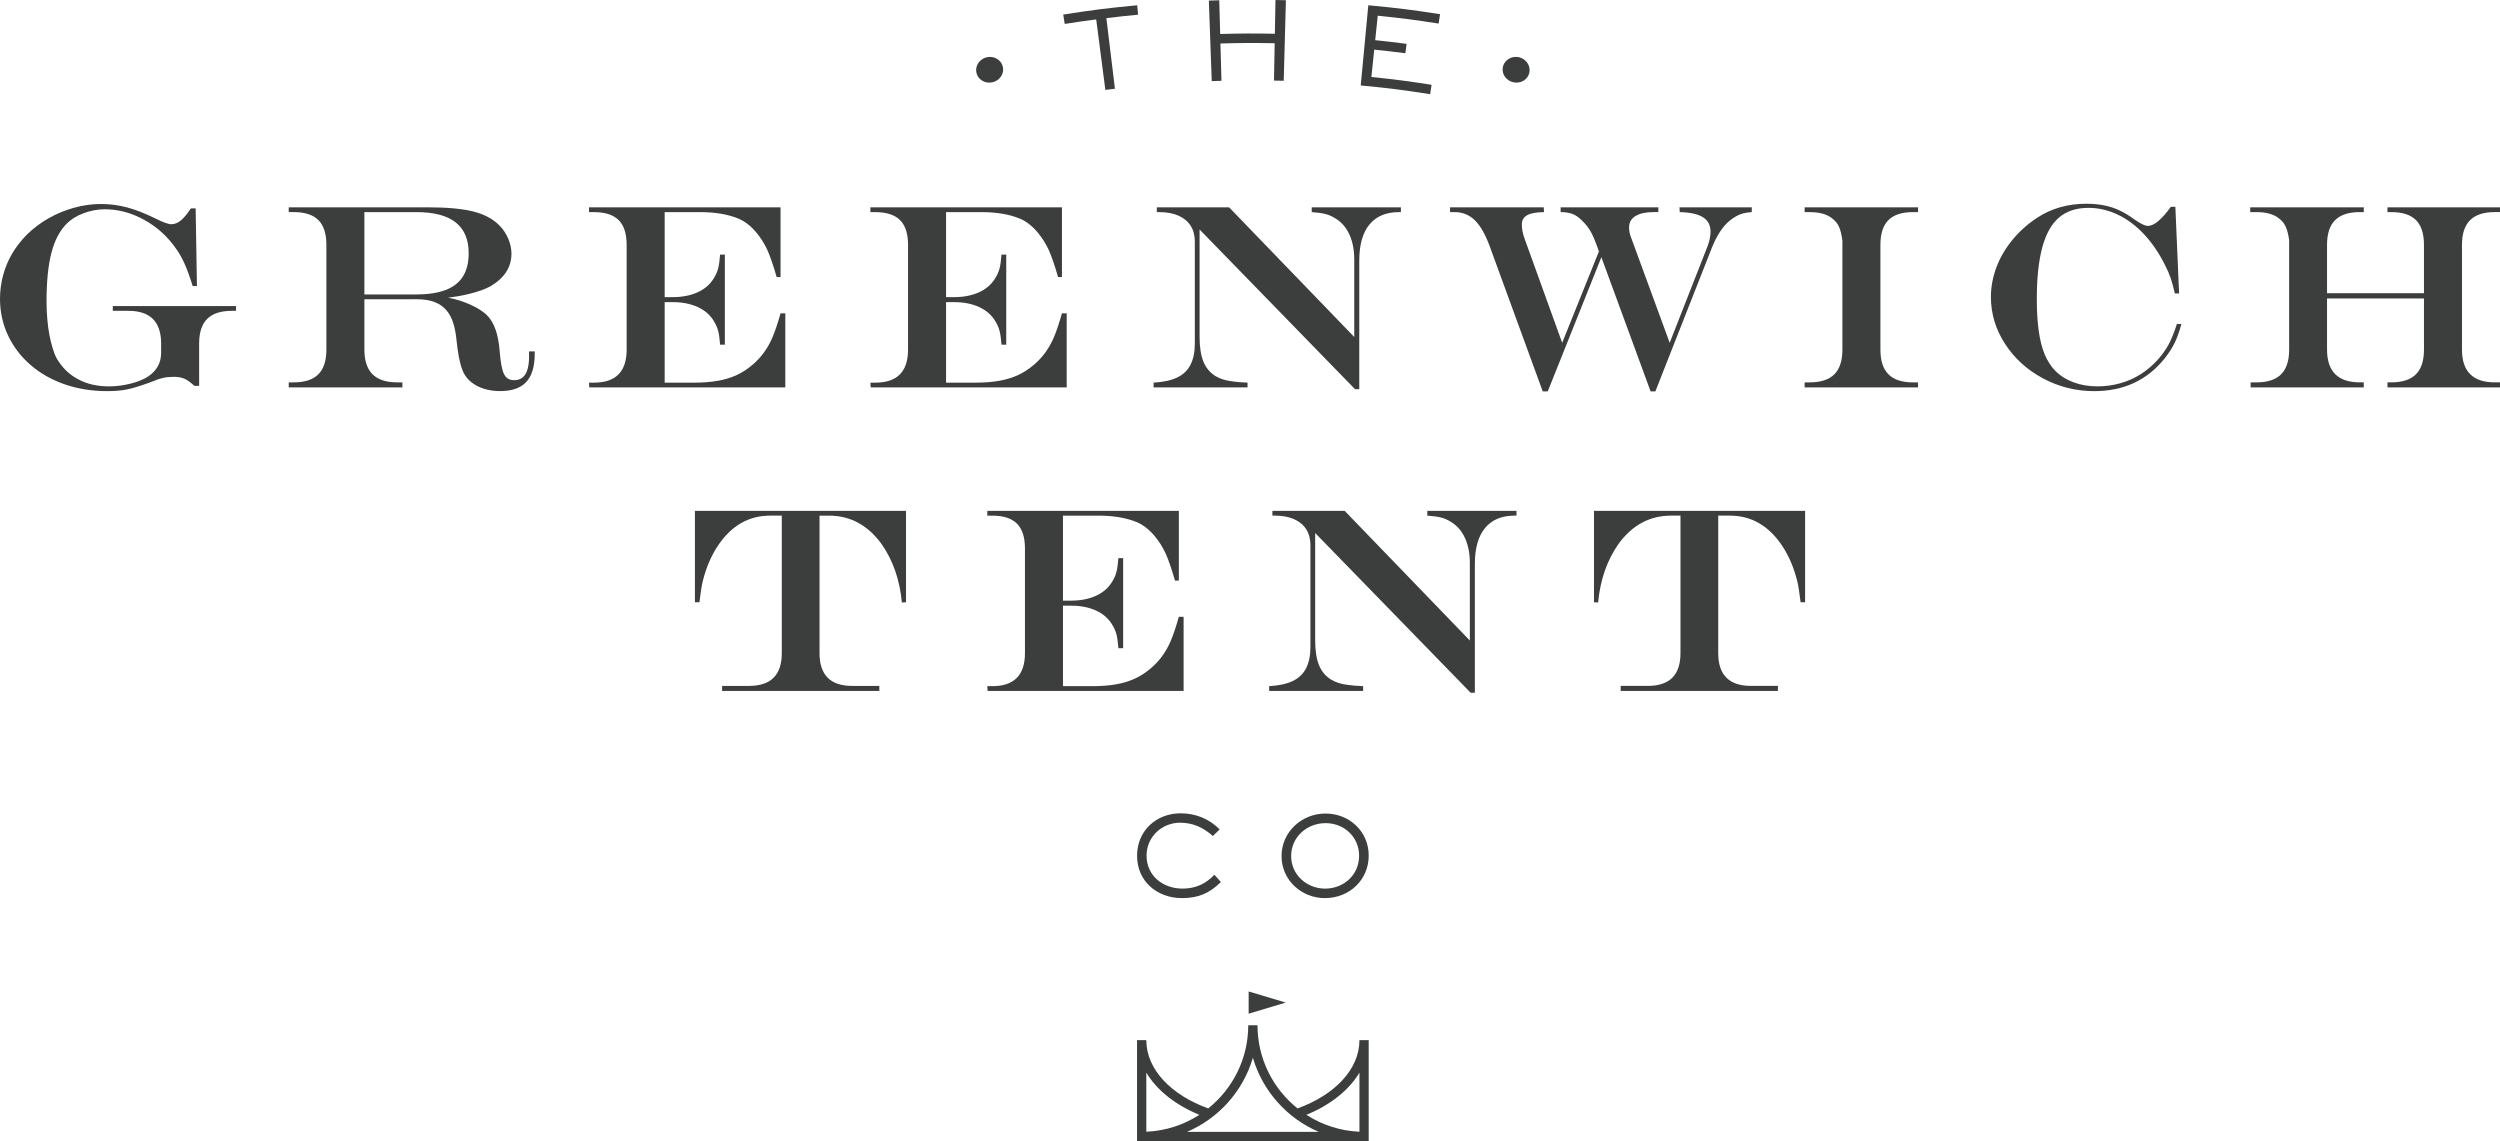 <?xml version="1.0" encoding="iso-8859-1"?>
<!-- Generator: Adobe Illustrator 18.0.0, SVG Export Plug-In . SVG Version: 6.00 Build 0)  -->
<!DOCTYPE svg PUBLIC "-//W3C//DTD SVG 1.1//EN" "http://www.w3.org/Graphics/SVG/1.1/DTD/svg11.dtd">
<svg version="1.1" id="Layer_1" xmlns="http://www.w3.org/2000/svg" xmlns:xlink="http://www.w3.org/1999/xlink" x="0px" y="0px"
	 viewBox="0 0 300 136.933" style="enable-background:new 0 0 300 136.933;" xml:space="preserve">
<g>
	<g>
		<path style="fill:#3C3E3E;" d="M141.839,107.773c-2.981,0-5.392-2.009-5.392-5.082c0-2.994,2.295-5.094,5.236-5.094
			c1.789,0,3.422,0.661,4.679,1.932l-0.817,0.79c-1.114-0.984-2.358-1.594-3.927-1.594c-2.203,0-4.031,1.711-4.031,3.941
			c0,2.449,1.984,3.966,4.317,3.966c1.555,0,2.747-0.546,3.823-1.659l0.779,0.868C145.145,107.189,143.809,107.773,141.839,107.773z
			"/>
		<path style="fill:#3C3E3E;" d="M158.982,107.773c-2.825,0-5.197-2.178-5.197-5.042c0-2.904,2.423-5.107,5.276-5.107
			c2.852,0,5.184,2.139,5.184,5.042C164.245,105.621,161.9,107.773,158.982,107.773z M159.073,98.777
			c-2.243,0-4.135,1.659-4.135,3.954c0,2.243,1.88,3.902,4.071,3.902c2.243,0,4.083-1.646,4.083-3.941
			C163.092,100.436,161.302,98.777,159.073,98.777z"/>
	</g>
	<g>
		<polygon style="fill:#3C3E3E;" points="149.838,118.975 154.286,120.309 149.838,121.644 		"/>
		<path style="fill:#3C3E3E;" d="M163.133,124.813c0,3.528-3.007,6.603-7.431,8.196c-2.924-2.345-4.801-5.945-4.801-9.976h-1.112
			c0,4.031-1.877,7.63-4.801,9.976c-4.424-1.593-7.431-4.668-7.431-8.196h-1.112v12.12h0.556h10.856h4.975h10.856h0.556v-12.12
			H163.133z M137.559,128.716c1.259,2.119,3.513,3.894,6.365,5.062c-1.85,1.196-4.026,1.928-6.365,2.029V128.716z M142.45,135.821
			c3.793-1.622,6.724-4.884,7.896-8.89c1.172,4.006,4.103,7.268,7.896,8.89H142.45z M163.133,135.807
			c-2.338-0.101-4.514-0.833-6.364-2.029c2.852-1.168,5.106-2.943,6.364-5.062V135.807z"/>
	</g>
	<g>
		<path style="fill:#3C3E3E;" d="M22.906,25.005h0.572l0.155,9.326h-0.51c-0.35-1.123-0.675-2.018-0.974-2.683
			c-0.299-0.665-0.629-1.25-0.99-1.755c-1.011-1.474-2.286-2.639-3.827-3.495c-1.542-0.856-3.127-1.284-4.757-1.284
			c-0.845,0-1.686,0.155-2.521,0.464s-1.51,0.722-2.026,1.237c-0.856,0.856-1.478,2.037-1.863,3.542
			c-0.388,1.506-0.581,3.449-0.581,5.831c0,0.711,0.031,1.418,0.093,2.119c0.062,0.702,0.145,1.322,0.247,1.864
			c0.103,0.541,0.232,1.073,0.387,1.593c0.155,0.521,0.325,0.946,0.51,1.276c0.319,0.536,0.683,1.005,1.09,1.407
			c0.408,0.402,0.887,0.753,1.44,1.052c0.551,0.299,1.136,0.518,1.755,0.657c0.619,0.139,1.268,0.209,1.949,0.209
			c0.876,0,1.753-0.11,2.629-0.333c0.876-0.221,1.583-0.513,2.119-0.874c1.021-0.701,1.531-1.639,1.531-2.815v-1.114
			c0-2.619-1.309-3.929-3.929-3.929h-1.871v-0.572H28.32v0.572h-0.495c-1.33,0-2.317,0.323-2.963,0.967
			c-0.644,0.645-0.966,1.632-0.966,2.962v5.073h-0.572c-0.464-0.433-0.869-0.721-1.215-0.866c-0.344-0.144-0.775-0.217-1.291-0.217
			c-0.454,0-0.875,0.044-1.26,0.131c-0.388,0.088-0.927,0.276-1.617,0.565c-1.123,0.402-2.016,0.673-2.676,0.812
			c-0.659,0.139-1.469,0.209-2.428,0.209c-1.815,0-3.508-0.273-5.082-0.82c-1.572-0.546-2.939-1.322-4.097-2.328
			c-1.161-1.005-2.06-2.189-2.7-3.55S0,37.415,0,35.847c0-0.948,0.124-1.884,0.371-2.807c0.247-0.922,0.603-1.781,1.067-2.575
			c0.464-0.794,1.042-1.547,1.732-2.258c0.804-0.794,1.689-1.464,2.653-2.011c0.963-0.546,1.984-0.969,3.062-1.268
			c1.077-0.299,2.151-0.449,3.224-0.449s2.122,0.137,3.148,0.41c1.025,0.273,2.151,0.714,3.379,1.322
			c0.918,0.464,1.562,0.696,1.933,0.696c0.381,0,0.755-0.149,1.122-0.449C22.058,26.16,22.463,25.675,22.906,25.005z"/>
		<path style="fill:#3C3E3E;" d="M138.816,24.881h8.677l15.018,15.559v-9.311c0-1.134-0.194-2.127-0.579-2.977
			c-0.388-0.851-0.946-1.497-1.679-1.941c-0.392-0.247-0.786-0.423-1.184-0.526c-0.397-0.103-0.951-0.18-1.662-0.232v-0.572h10.703
			v0.572h-0.217c-1.557,0-2.743,0.495-3.557,1.485c-0.814,0.99-1.222,2.428-1.222,4.315v15.451h-0.51l-18.653-19.163v12.837
			c0,1.248,0.149,2.245,0.449,2.993c0.299,0.748,0.783,1.333,1.454,1.755c0.547,0.33,1.212,0.541,1.995,0.634
			c0.433,0.072,1.052,0.124,1.856,0.155v0.572H138.43v-0.572c1.154-0.062,2.096-0.265,2.822-0.611
			c0.728-0.345,1.264-0.858,1.609-1.539c0.346-0.681,0.519-1.526,0.519-2.537V29.011c0-0.752-0.167-1.392-0.502-1.918
			c-0.336-0.526-0.823-0.93-1.462-1.214c-0.64-0.283-1.413-0.425-2.32-0.425h-0.278V24.881z"/>
		<path style="fill:#3C3E3E;" d="M174.006,24.881h11.244l0.031,0.572c-0.918,0.011-1.59,0.134-2.019,0.371
			c-0.427,0.238-0.641,0.609-0.641,1.114c0,0.495,0.093,1.016,0.278,1.562l4.563,12.636l4.408-10.966
			c-0.361-1.052-0.678-1.825-0.951-2.32c-0.274-0.495-0.621-0.943-1.045-1.346c-0.371-0.392-0.755-0.665-1.152-0.82
			c-0.398-0.155-0.88-0.232-1.447-0.232v-0.572H199v0.572h-0.572c-0.928,0-1.649,0.157-2.165,0.472
			c-0.516,0.315-0.773,0.771-0.773,1.369c0,0.402,0.072,0.784,0.217,1.145l4.655,12.698l4.563-11.631
			c0.226-0.629,0.34-1.196,0.34-1.701c0-0.773-0.301-1.351-0.906-1.732c-0.602-0.381-1.533-0.588-2.791-0.619l-0.031-0.572h8.677
			v0.572c-0.578,0.041-1.043,0.131-1.4,0.271c-0.354,0.139-0.744,0.369-1.167,0.688c-0.866,0.681-1.603,1.779-2.212,3.294
			l-6.79,17.261h-0.572l-5.908-16.101l-6.434,16.101h-0.603l-6.249-17.106c-0.547-1.557-1.16-2.681-1.841-3.372
			c-0.681-0.69-1.51-1.036-2.49-1.036h-0.541V24.881z"/>
		<path style="fill:#3C3E3E;" d="M216.556,45.885h0.603c1.33,0,2.317-0.322,2.961-0.967c0.645-0.644,0.967-1.632,0.967-2.962
			c0-0.608,0-1.154,0-1.639c0-0.484,0-0.948,0-1.392c0-0.443,0-1.108,0-1.995c0-3.629,0-6.305,0-8.027
			c-0.083-0.681-0.208-1.222-0.38-1.624c-0.169-0.402-0.425-0.737-0.765-1.005c-0.619-0.546-1.547-0.82-2.784-0.82h-0.603v-0.572
			h13.611v0.572h-0.603c-1.33,0-2.314,0.32-2.954,0.959c-0.64,0.64-0.959,1.63-0.959,2.97v12.574c0,1.33,0.322,2.318,0.966,2.962
			c0.645,0.645,1.627,0.967,2.947,0.967h0.603v0.603h-13.611V45.885z"/>
		<path style="fill:#3C3E3E;" d="M261.228,38.878h0.541c-0.247,0.918-0.52,1.681-0.82,2.289c-0.299,0.609-0.711,1.243-1.237,1.902
			c-2.094,2.578-4.893,3.867-8.398,3.867c-2.206,0-4.263-0.513-6.171-1.539c-1.908-1.026-3.424-2.407-4.547-4.145
			c-1.123-1.737-1.686-3.611-1.686-5.622c0-1.196,0.222-2.384,0.665-3.565c0.443-1.18,1.09-2.283,1.942-3.31
			c0.849-1.026,1.838-1.905,2.961-2.637c1.701-1.114,3.666-1.67,5.893-1.67c0.742,0,1.447,0.065,2.11,0.193
			c0.666,0.129,1.295,0.335,1.887,0.619c0.593,0.284,1.205,0.657,1.834,1.121c0.702,0.485,1.216,0.727,1.547,0.727
			c0.733,0,1.649-0.763,2.753-2.289h0.541l0.449,10.394h-0.51c-0.176-0.752-0.343-1.366-0.502-1.841
			c-0.16-0.474-0.374-0.969-0.643-1.485c-0.711-1.454-1.552-2.701-2.521-3.743c-0.969-1.041-2.026-1.835-3.171-2.382
			c-1.145-0.546-2.32-0.82-3.526-0.82c-1.444,0-2.62,0.385-3.526,1.152c-0.907,0.768-1.58,1.964-2.018,3.588
			c-0.439,1.624-0.658,3.689-0.658,6.194c0,1.444,0.077,2.722,0.232,3.836c0.155,1.114,0.395,2.055,0.719,2.823
			c0.326,0.768,0.735,1.41,1.23,1.926c0.609,0.619,1.348,1.09,2.22,1.415c0.87,0.325,1.822,0.487,2.853,0.487
			c0.959,0,1.88-0.124,2.76-0.371c0.883-0.247,1.707-0.616,2.475-1.106c0.769-0.489,1.472-1.095,2.112-1.817
			c0.516-0.598,0.934-1.199,1.253-1.802C260.588,40.665,260.908,39.868,261.228,38.878z"/>
		<path style="fill:#3C3E3E;" d="M270.072,45.885h0.696c1.33,0,2.317-0.322,2.963-0.967c0.644-0.644,0.966-1.632,0.966-2.962
			c0-0.721,0-1.412,0-2.073c0-0.659,0-1.701,0-3.124c0-1.371,0-2.9,0-4.586c0-1.686,0-2.802,0-3.349
			c-0.093-0.659-0.222-1.183-0.387-1.57c-0.164-0.387-0.418-0.714-0.758-0.982c-0.619-0.546-1.547-0.82-2.784-0.82h-0.742v-0.572
			h13.626v0.572h-0.479c-1.33,0-2.317,0.323-2.963,0.967c-0.644,0.645-0.966,1.632-0.966,2.962v5.8h11.631v-5.8
			c0-1.34-0.319-2.33-0.959-2.97c-0.64-0.639-1.63-0.959-2.97-0.959h-0.449v-0.572H300v0.572h-0.634
			c-1.32,0-2.305,0.323-2.954,0.967c-0.65,0.645-0.974,1.632-0.974,2.962v12.574c0,1.32,0.33,2.305,0.99,2.954
			c0.659,0.65,1.639,0.974,2.939,0.974H300v0.603h-13.502v-0.603h0.449c1.33,0,2.317-0.322,2.963-0.967
			c0.644-0.644,0.966-1.632,0.966-2.962v-6.14h-11.631v6.14c0,1.32,0.33,2.305,0.99,2.954c0.659,0.65,1.639,0.974,2.939,0.974h0.479
			v0.603h-13.58V45.885z"/>
		<path style="fill:#3C3E3E;" d="M127.432,37.595c-0.35,1.248-0.686,2.238-1.005,2.97c-0.557,1.279-1.34,2.346-2.351,3.202
			c-0.588,0.505-1.216,0.915-1.887,1.23c-0.671,0.315-1.426,0.547-2.265,0.696c-0.841,0.15-1.787,0.224-2.839,0.224h-3.557v-9.659
			h0.974c1.134,0,2.127,0.194,2.977,0.579c0.851,0.388,1.497,0.946,1.941,1.679c0.247,0.392,0.423,0.786,0.526,1.184
			c0.103,0.397,0.18,0.95,0.232,1.662h0.572l0-5.406l0-5.406h-0.572c-0.052,0.711-0.129,1.265-0.232,1.662
			c-0.103,0.398-0.278,0.792-0.526,1.184c-0.444,0.733-1.09,1.291-1.941,1.679c-0.851,0.385-1.843,0.579-2.977,0.579h-0.974v-10.2
			h4.253c1.815,0,3.356,0.263,4.625,0.789c0.763,0.33,1.469,0.882,2.119,1.655c0.536,0.65,0.972,1.338,1.308,2.065
			c0.335,0.727,0.713,1.823,1.136,3.287h0.464v-8.367h-22.984v0.572h0.588c1.34,0,2.33,0.32,2.97,0.959
			c0.64,0.64,0.959,1.63,0.959,2.97v12.574c0,2.64-1.309,3.959-3.929,3.959h-0.588l0.031,0.572h23.525v-8.893H127.432z"/>
		<path style="fill:#3C3E3E;" d="M63.484,42.167v0.16c0.09,2.361-0.602,3.292-1.752,3.292c-1.215,0-1.554-0.831-1.778-3.548
			c-0.16-1.918-0.607-3.228-1.375-4.091c-0.864-0.987-2.968-1.934-4.809-2.257c0.831-0.102,1.664-0.241,2.501-0.448
			c1.083-0.268,1.939-0.572,2.567-0.913c1.691-0.99,2.537-2.299,2.537-3.929c0-0.598-0.131-1.201-0.395-1.81
			c-0.262-0.608-0.616-1.134-1.059-1.578c-0.773-0.783-1.819-1.34-3.14-1.67c-1.32-0.33-3.114-0.495-5.382-0.495h-16.75v0.572h0.588
			c1.34,0,2.33,0.32,2.97,0.959c0.64,0.64,0.959,1.63,0.959,2.97v12.574c0,1.33-0.322,2.318-0.966,2.962
			c-0.645,0.645-1.632,0.967-2.963,0.967h-0.588v0.603H48.29v-0.603h-0.634c-1.32,0-2.305-0.325-2.954-0.974
			s-0.974-1.634-0.974-2.954v-6.047h4.857h0.727c0.246,0,0.463-0.002,0.69-0.003l0.001,0.001c3.515,0,4.498,1.979,4.786,4.983
			c0.16,1.535,0.384,2.717,0.704,3.516c0.575,1.566,2.333,2.525,4.507,2.525c2.685,0,4.168-1.248,4.168-4.508v-0.256H63.484z
			 M53.463,34.803c-0.932,0.356-2.126,0.534-3.58,0.534h-6.156v-9.883h6.249c4.176,0,6.264,1.639,6.264,4.918
			c0,1.145-0.229,2.08-0.688,2.807C55.093,33.906,54.397,34.447,53.463,34.803z"/>
		<path style="fill:#3C3E3E;" d="M93.665,37.595c-0.35,1.248-0.686,2.238-1.005,2.97c-0.557,1.279-1.34,2.346-2.351,3.202
			c-0.588,0.505-1.216,0.915-1.887,1.23c-0.671,0.315-1.426,0.547-2.265,0.696c-0.841,0.15-1.787,0.224-2.839,0.224H79.76v-9.659
			h0.974c1.134,0,2.127,0.194,2.977,0.579c0.851,0.388,1.497,0.946,1.941,1.679c0.247,0.392,0.423,0.786,0.526,1.184
			c0.103,0.397,0.18,0.95,0.232,1.662h0.572l0-5.406l0-5.406h-0.572c-0.052,0.711-0.129,1.265-0.232,1.662
			c-0.103,0.398-0.278,0.792-0.526,1.184c-0.444,0.733-1.09,1.291-1.941,1.679c-0.851,0.385-1.843,0.579-2.977,0.579H79.76v-10.2
			h4.253c1.815,0,3.356,0.263,4.625,0.789c0.763,0.33,1.469,0.882,2.119,1.655c0.536,0.65,0.972,1.338,1.308,2.065
			c0.335,0.727,0.713,1.823,1.136,3.287h0.464v-8.367H70.681v0.572h0.588c1.34,0,2.33,0.32,2.97,0.959
			c0.64,0.64,0.959,1.63,0.959,2.97v12.574c0,2.64-1.309,3.959-3.929,3.959h-0.588l0.031,0.572h23.525v-8.893H93.665z"/>
		<g>
			<path style="fill:#3C3E3E;" d="M141.461,74.017c-0.35,1.248-0.686,2.238-1.005,2.97c-0.557,1.279-1.34,2.346-2.351,3.202
				c-0.588,0.505-1.216,0.915-1.887,1.23c-0.671,0.315-1.426,0.547-2.265,0.696c-0.841,0.15-1.787,0.224-2.839,0.224h-3.557v-9.659
				h0.974c1.134,0,2.127,0.194,2.977,0.579c0.851,0.388,1.497,0.946,1.941,1.679c0.247,0.392,0.423,0.786,0.526,1.184
				c0.103,0.397,0.18,0.951,0.232,1.662h0.572l0-5.406l0-5.406h-0.572c-0.052,0.711-0.129,1.265-0.232,1.662
				c-0.103,0.398-0.278,0.792-0.526,1.184c-0.444,0.733-1.09,1.291-1.941,1.679c-0.851,0.385-1.843,0.579-2.977,0.579h-0.974v-10.2
				h4.253c1.815,0,3.356,0.263,4.625,0.789c0.763,0.33,1.469,0.882,2.119,1.655c0.536,0.65,0.972,1.338,1.308,2.065
				c0.335,0.727,0.713,1.823,1.136,3.287h0.464v-8.367h-22.984v0.572h0.588c1.34,0,2.33,0.32,2.97,0.959
				c0.64,0.64,0.959,1.63,0.959,2.97v12.574c0,2.64-1.309,3.959-3.929,3.959h-0.588l0.031,0.572h23.525v-8.893H141.461z"/>
			<path style="fill:#3C3E3E;" d="M83.388,61.303h25.334v10.966l-0.495,0.031c-0.257-2.742-1.083-5.098-2.475-7.068
				c-1.649-2.237-3.743-3.356-6.279-3.356h-1.129v16.503c0,2.619,1.305,3.929,3.913,3.929h3.263v0.603H86.652v-0.603h3.233
				c2.619,0,3.929-1.309,3.929-3.929V61.875h-1.392c-2.577,0-4.671,1.206-6.279,3.619c-0.794,1.187-1.398,2.598-1.81,4.238
				c-0.134,0.557-0.269,1.403-0.402,2.537h-0.541V61.303z"/>
			<path style="fill:#3C3E3E;" d="M216.612,72.269h-0.541c-0.134-1.133-0.269-1.98-0.402-2.537c-0.412-1.639-1.015-3.051-1.81-4.238
				c-1.609-2.413-3.702-3.619-6.279-3.619h-1.392v16.503c0,2.619,1.309,3.929,3.929,3.929h3.233v0.603h-18.869v-0.603h3.263
				c2.608,0,3.913-1.309,3.913-3.929V61.875h-1.129c-2.537,0-4.63,1.119-6.279,3.356c-1.392,1.97-2.217,4.326-2.475,7.068
				l-0.495-0.031V61.303h25.334V72.269z"/>
			<path style="fill:#3C3E3E;" d="M152.686,61.303h8.677l15.018,15.559v-9.311c0-1.135-0.194-2.127-0.579-2.977
				c-0.388-0.852-0.946-1.499-1.679-1.942c-0.392-0.247-0.786-0.423-1.184-0.526c-0.396-0.103-0.95-0.18-1.662-0.232v-0.572h10.703
				v0.572h-0.217c-1.557,0-2.743,0.495-3.557,1.485c-0.814,0.99-1.222,2.428-1.222,4.315v15.451h-0.51l-18.653-19.163v12.837
				c0,1.247,0.149,2.245,0.449,2.994s0.783,1.333,1.454,1.755c0.547,0.33,1.212,0.541,1.995,0.634
				c0.433,0.072,1.052,0.124,1.856,0.155v0.572H152.3v-0.572c1.154-0.062,2.096-0.266,2.822-0.612
				c0.728-0.344,1.264-0.858,1.609-1.538c0.346-0.681,0.519-1.526,0.519-2.537V65.433c0-0.752-0.167-1.392-0.502-1.918
				c-0.336-0.526-0.823-0.931-1.462-1.215c-0.64-0.283-1.413-0.425-2.32-0.425h-0.278V61.303z"/>
		</g>
	</g>
	<g>
		<g>
			<path style="fill:#3C3E3E;" d="M119.099,9.873c-0.87,0.198-1.728-0.3-1.924-1.118c-0.199-0.83,0.363-1.686,1.239-1.886
				c0.876-0.2,1.753,0.328,1.933,1.163C120.525,8.853,119.969,9.675,119.099,9.873z"/>
			<path style="fill:#3C3E3E;" d="M132.764,2.177c0.411,3.388,0.617,5.081,1.029,8.469c-0.46,0.056-0.69,0.085-1.149,0.145
				c-0.441-3.384-0.66-5.076-1.1-8.46c-1.514,0.197-2.269,0.305-3.779,0.542c-0.07-0.45-0.105-0.675-0.176-1.125
				c3.538-0.555,5.315-0.778,8.874-1.116c0.043,0.453,0.064,0.68,0.108,1.133C135.045,1.91,134.283,1.992,132.764,2.177z"/>
			<path style="fill:#3C3E3E;" d="M152.878,9.668c0.033-1.791,0.05-2.687,0.083-4.478c-2.603-0.048-3.906-0.042-6.509,0.029
				c0.049,1.791,0.074,2.686,0.124,4.477c-0.467,0.013-0.701,0.02-1.168,0.037c-0.139-3.865-0.209-5.798-0.348-9.663
				c0.499-0.018,0.75-0.026,1.249-0.04c0.045,1.62,0.067,2.429,0.112,4.049c2.624-0.072,3.937-0.078,6.561-0.03
				c0.03-1.62,0.045-2.43,0.075-4.05c0.501,0.009,0.751,0.015,1.251,0.028c-0.104,3.866-0.157,5.8-0.261,9.666
				C153.58,9.682,153.345,9.677,152.878,9.668z"/>
			<path style="fill:#3C3E3E;" d="M163.287,10.256c0.363-3.851,0.548-5.776,0.911-9.626c3.453,0.327,5.177,0.541,8.61,1.073
				c-0.07,0.45-0.104,0.675-0.174,1.125c-2.915-0.451-4.376-0.639-7.306-0.942c-0.121,1.175-0.182,1.762-0.303,2.936
				c1.508,0.156,2.262,0.244,3.766,0.44c-0.058,0.452-0.088,0.677-0.147,1.129c-1.493-0.194-2.241-0.282-3.737-0.436
				c-0.136,1.313-0.204,1.97-0.34,3.284c2.896,0.299,4.343,0.487,7.224,0.939c-0.071,0.45-0.106,0.676-0.176,1.126
				C168.295,10.782,166.627,10.572,163.287,10.256z"/>
			<path style="fill:#3C3E3E;" d="M181.593,9.873c-0.87-0.198-1.426-1.019-1.249-1.842c0.181-0.834,1.058-1.362,1.934-1.163
				c0.876,0.2,1.438,1.056,1.239,1.886C183.321,9.573,182.463,10.071,181.593,9.873z"/>
		</g>
	</g>
</g>
</svg>
